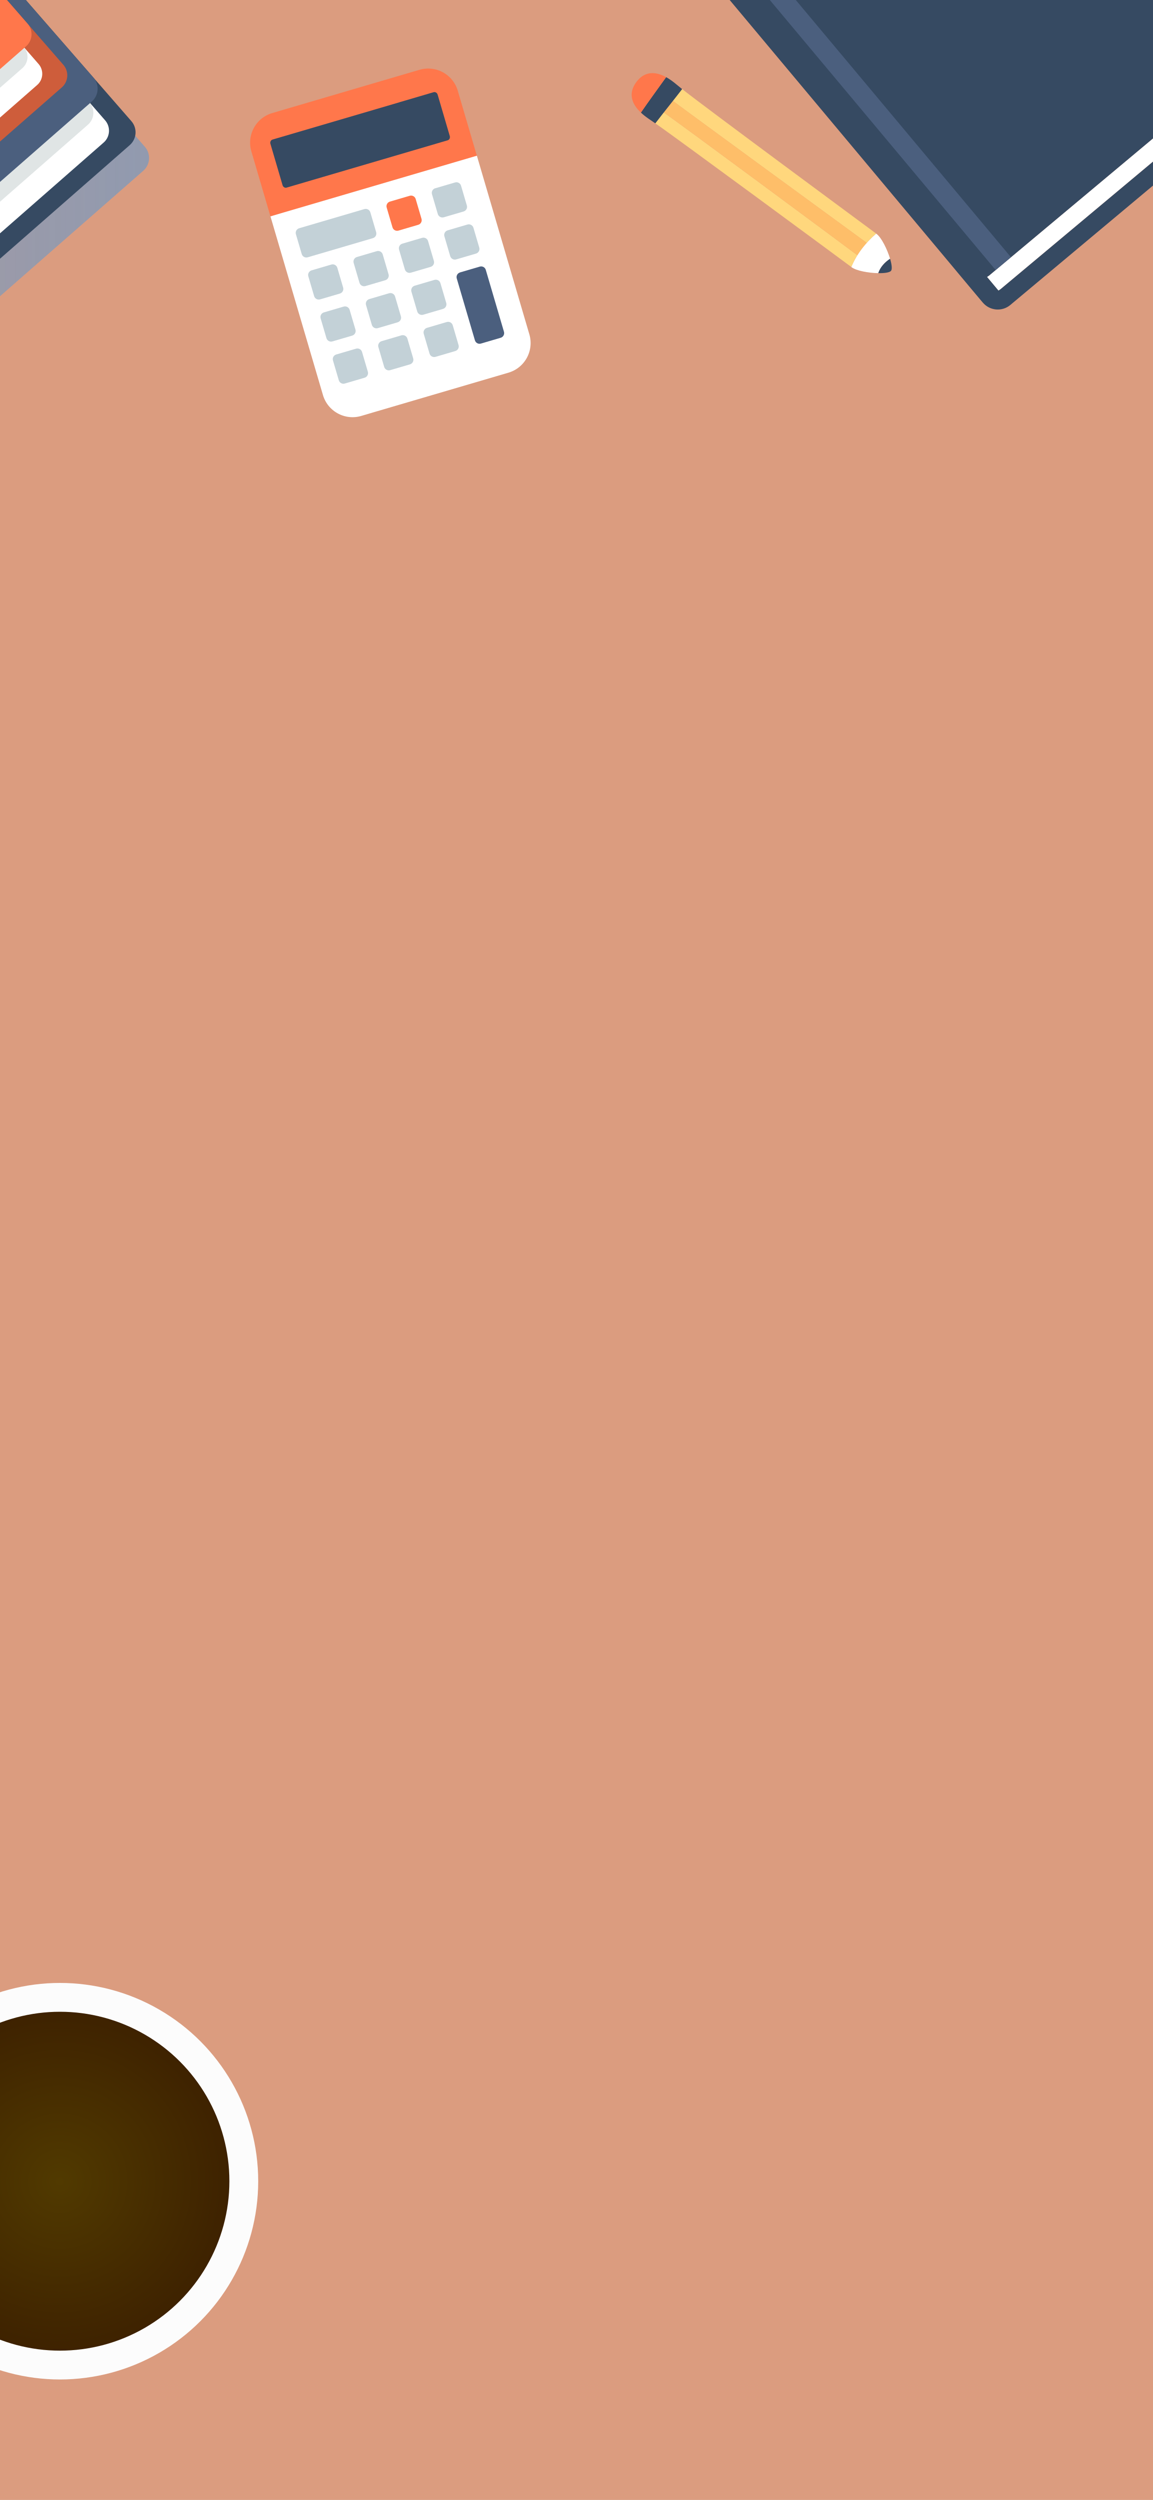 <svg width="393" height="852" viewBox="0 0 393 852" fill="none" xmlns="http://www.w3.org/2000/svg">
<rect x="0" y="0" width="393" height="852" fill="#333333" stroke="none"/>
<g clip-path="url(#clip0_79_3313)">
<rect width="393" height="853.882" fill="white"/>
<rect x="-47.134" y="-36.933" width="450.901" height="890.815" fill="#DB9C7F"/>
<g clip-path="url(#clip1_79_3313)">
<path d="M412.713 30.672L337.204 93.841C336.949 94.053 336.681 94.208 336.413 94.378L340.31 99.037C340.578 98.868 340.86 98.712 341.1 98.5L416.61 35.331C423.119 29.881 423.98 20.195 418.53 13.686L414.633 9.027C420.083 15.536 419.208 25.222 412.713 30.672Z" fill="white"/>
<path d="M418.544 13.701C423.994 20.21 423.119 29.896 416.624 35.332L341.115 98.501C340.86 98.713 340.592 98.868 340.324 99.038L336.427 94.379C336.695 94.209 336.978 94.054 337.218 93.842L412.727 30.673C419.236 25.223 420.097 15.537 414.647 9.028L393.638 -16.09H235.249L239.146 -11.431L323.706 89.649L326.388 92.868L330.285 97.527L334.323 102.342L334.959 103.09C337.331 105.928 341.552 106.309 344.39 103.923L345.139 103.288L346.748 101.946L420.648 40.118C427.157 34.668 428.018 24.983 422.568 18.488L418.53 13.673L418.544 13.701Z" fill="#364A62"/>
<path d="M248.944 -16.077L339.378 92.034L344.588 87.671L257.797 -16.077H248.944Z" fill="#4B5F7E"/>
<path d="M142.973 23.788L97.255 37.215L92.807 38.528C87.23 40.166 84.039 46.011 85.677 51.589L92.186 73.756L96.633 72.443L162.542 53.085L156.033 30.918C154.395 25.341 148.55 22.15 142.973 23.788Z" fill="#FF774B"/>
<path d="M96.633 72.428L92.186 73.742L110.075 134.624C111.713 140.201 117.558 143.392 123.135 141.754L127.583 140.441L173.301 127.013C178.878 125.375 182.069 119.53 180.431 113.953L162.542 53.071L96.633 72.428Z" fill="white"/>
<path d="M136.111 34.871L92.892 47.564C92.313 47.733 91.988 48.383 92.172 49.018L95.49 60.313L96.308 63.109C96.492 63.744 97.113 64.112 97.692 63.942L152.588 47.818C153.167 47.648 153.491 46.999 153.308 46.364L149.171 32.259C148.987 31.623 148.366 31.256 147.787 31.425L136.111 34.856V34.871Z" fill="#364A62"/>
<path d="M148.368 64.164L155.114 62.182C155.981 61.927 156.893 62.425 157.147 63.292L159.129 70.038C159.384 70.905 158.886 71.817 158.019 72.071L151.273 74.053C150.406 74.308 149.481 73.814 149.222 72.933L147.241 66.187C146.986 65.32 147.483 64.409 148.35 64.154L148.368 64.164Z" fill="#C3D1D7"/>
<path d="M132.909 68.705L139.656 66.723C140.523 66.468 141.434 66.966 141.689 67.833L143.671 74.579C143.925 75.446 143.428 76.358 142.561 76.612L135.814 78.594C134.947 78.849 134.036 78.351 133.781 77.484L131.8 70.738C131.545 69.871 132.042 68.959 132.909 68.705Z" fill="#FF774B"/>
<path d="M124.199 71.259L101.969 77.789C101.101 78.044 100.604 78.954 100.859 79.822L102.844 86.582C103.099 87.45 104.01 87.947 104.877 87.692L127.108 81.162C127.976 80.907 128.473 79.997 128.218 79.129L126.232 72.369C125.977 71.501 125.067 71.004 124.199 71.259Z" fill="#C3D1D7"/>
<path d="M159.339 76.52L152.579 78.506C151.711 78.761 151.215 79.671 151.47 80.539L153.455 87.299C153.71 88.167 154.62 88.664 155.488 88.409L162.248 86.423C163.116 86.168 163.613 85.258 163.358 84.39L161.372 77.63C161.117 76.762 160.207 76.266 159.339 76.52Z" fill="#C3D1D7"/>
<path d="M106.2 92.141L112.946 90.159C113.813 89.905 114.724 90.402 114.979 91.269L116.961 98.016C117.215 98.883 116.718 99.794 115.851 100.049L109.105 102.03C108.238 102.285 107.326 101.787 107.071 100.92L105.09 94.174C104.835 93.307 105.333 92.396 106.2 92.141Z" fill="#C3D1D7"/>
<path d="M128.418 85.601L121.658 87.587C120.79 87.842 120.293 88.752 120.548 89.62L122.534 96.38C122.789 97.248 123.699 97.745 124.567 97.49L131.327 95.504C132.195 95.249 132.692 94.339 132.437 93.471L130.451 86.711C130.196 85.843 129.286 85.347 128.418 85.601Z" fill="#C3D1D7"/>
<path d="M137.13 83.044L143.877 81.063C144.744 80.808 145.655 81.306 145.91 82.173L147.891 88.919C148.146 89.786 147.648 90.697 146.781 90.952L140.035 92.934C139.168 93.188 138.257 92.691 138.002 91.824L136.02 85.078C135.766 84.21 136.263 83.299 137.13 83.044Z" fill="#C3D1D7"/>
<path d="M156.801 92.844L163.547 90.862C164.414 90.607 165.325 91.105 165.58 91.972L171.776 113.064C172.031 113.931 171.537 114.856 170.656 115.115L163.91 117.096C163.043 117.351 162.132 116.854 161.877 115.987L155.681 94.894C155.427 94.027 155.924 93.116 156.791 92.861L156.801 92.844Z" fill="#4B5F7E"/>
<path d="M110.397 106.47L117.143 104.489C118.01 104.234 118.921 104.732 119.176 105.599L121.158 112.345C121.412 113.212 120.915 114.123 120.048 114.378L113.302 116.36C112.435 116.614 111.523 116.117 111.269 115.25L109.287 108.503C109.032 107.636 109.53 106.725 110.397 106.47Z" fill="#C3D1D7"/>
<path d="M132.629 99.944L125.869 101.929C125.002 102.184 124.505 103.095 124.76 103.962L126.745 110.722C127 111.59 127.91 112.087 128.778 111.832L135.538 109.846C136.406 109.592 136.903 108.681 136.648 107.813L134.662 101.054C134.407 100.186 133.497 99.689 132.629 99.944Z" fill="#C3D1D7"/>
<path d="M141.341 97.372L148.088 95.39C148.955 95.136 149.866 95.633 150.121 96.5L152.103 103.246C152.357 104.113 151.86 105.025 150.993 105.279L144.246 107.261C143.379 107.516 142.468 107.018 142.213 106.151L140.232 99.405C139.977 98.538 140.474 97.627 141.341 97.372Z" fill="#C3D1D7"/>
<path d="M121.364 118.829L114.604 120.815C113.736 121.069 113.239 121.98 113.494 122.848L115.48 129.607C115.735 130.475 116.645 130.972 117.513 130.717L124.273 128.732C125.141 128.477 125.638 127.566 125.383 126.699L123.397 119.939C123.142 119.071 122.232 118.574 121.364 118.829Z" fill="#C3D1D7"/>
<path d="M130.08 116.269L136.827 114.288C137.694 114.033 138.605 114.53 138.86 115.397L140.841 122.144C141.096 123.011 140.598 123.922 139.731 124.177L132.985 126.158C132.118 126.413 131.207 125.916 130.952 125.049L128.97 118.302C128.716 117.435 129.213 116.524 130.08 116.269Z" fill="#C3D1D7"/>
<path d="M145.539 111.729L152.285 109.747C153.152 109.493 154.063 109.99 154.318 110.857L156.3 117.604C156.554 118.471 156.057 119.382 155.19 119.637L148.444 121.618C147.577 121.873 146.665 121.376 146.41 120.509L144.429 113.762C144.174 112.895 144.672 111.984 145.539 111.729Z" fill="#C3D1D7"/>
<path d="M295.439 82.771C296.427 81.656 297.514 80.611 298.644 79.609C296.159 77.759 239.019 35.599 232.51 30.347C231.465 31.702 230.406 33.044 229.347 34.385C234.006 37.901 290.695 79.326 295.425 82.771H295.439Z" fill="#FFD77D"/>
<path d="M290.201 91.003C290.779 89.605 291.471 88.278 292.262 87.007C287.589 83.492 231.083 41.614 226.241 38.338C225.28 39.567 224.32 40.795 223.374 42.038C230.42 46.895 287.702 89.139 290.201 91.017V91.003Z" fill="#FFD77D"/>
<path d="M292.262 87.008C293.194 85.512 294.253 84.1 295.439 82.773C290.695 79.328 234.02 37.902 229.361 34.386C228.33 35.699 227.285 37.012 226.241 38.34C231.098 41.615 287.589 83.493 292.262 87.008Z" fill="#FEBE69"/>
<path d="M299.322 93.093C301.482 93.136 303.275 92.882 303.727 92.274C304.15 91.695 303.953 90.072 303.374 88.152C301.552 89.366 300.013 91.018 299.322 93.093Z" fill="#364A62"/>
<path d="M299.322 93.093C300.014 91.018 301.553 89.366 303.374 88.152C302.414 84.961 300.451 80.965 298.743 79.694C298.715 79.666 298.672 79.652 298.644 79.624C295.001 82.8 292.008 86.599 290.187 91.018C290.201 91.032 290.229 91.046 290.243 91.06C291.881 92.288 296.032 93.037 299.308 93.093H299.322Z" fill="white"/>
<path d="M230.236 28.497C230.236 28.497 230.194 28.469 230.18 28.455C229.05 27.537 228.02 26.831 227.045 26.294C224.179 30.318 221.242 34.286 218.447 38.366C219.124 39.016 219.943 39.679 220.918 40.357C221.002 40.414 221.073 40.47 221.158 40.526C221.906 41.035 222.64 41.543 223.36 42.037C226.396 38.07 229.502 34.272 232.509 30.361C231.761 29.754 230.999 29.146 230.236 28.511V28.497Z" fill="#364A62"/>
<path d="M227.045 26.295C221.426 23.189 218.334 26.027 216.908 27.947C215.454 29.895 213.562 33.75 218.447 38.381C221.242 34.301 224.179 30.333 227.045 26.309V26.295Z" fill="#FF774B"/>
<path opacity="0.49" d="M-8.223 -16.077H-137.145V214.716C-134.999 216.424 -131.879 216.424 -129.747 214.56L48.819 58.218C51.233 56.115 51.487 52.458 49.384 50.043L-8.223 -16.077Z" fill="url(#paint0_linear_79_3313)"/>
<path d="M-5.201 -16.076H-68.201L-137.145 44.297V207.12C-136.143 206.937 -135.169 206.527 -134.35 205.807L44.216 49.465C46.63 47.361 46.884 43.705 44.781 41.29L-5.201 -16.076Z" fill="#364A62"/>
<path d="M-13.899 -16.076H-63.612L-137.145 48.322V198.154C-136.016 198.084 -134.9 197.66 -133.983 196.87L35.307 48.604C37.552 46.655 37.778 43.253 35.829 41.008L-13.899 -16.076Z" fill="white"/>
<path d="M-13.899 -16.076H-75.924L-137.145 37.534V188.85L29.984 42.49C32.229 40.542 32.455 37.139 30.506 34.894L-13.899 -16.076Z" fill="#E0E5E5"/>
<path d="M-5.201 -16.076H-98.091L-137.145 18.12V182.087L31.283 34.612C33.697 32.508 33.951 28.851 31.848 26.437L-5.201 -16.076Z" fill="#4B5F7E"/>
<path d="M-11.654 -16.076H-103.09L-137.145 13.744V168.321L21.06 29.797C23.334 27.82 23.574 24.361 21.597 22.088L-11.654 -16.076Z" fill="#CE5D3B"/>
<path d="M-19.871 -16.076H-98.769L-137.145 17.542V160.202L12.659 28.978C14.777 27.143 14.989 23.938 13.154 21.82L-19.871 -16.076Z" fill="white"/>
<path d="M-19.871 -16.076H-110.375L-137.145 7.376V150.036L7.633 23.218C9.751 21.382 9.963 18.177 8.127 16.059L-19.871 -16.076Z" fill="#E0E5E5"/>
<path d="M-11.654 -16.076H-131.258L-137.145 -10.923V143.669L8.876 15.791C11.149 13.814 11.389 10.355 9.412 8.082L-11.654 -16.076Z" fill="#FF774B"/>
<path d="M-19.137 -16.076H-137.145V129.352L-2.222 11.174C-0.076 9.31 0.15 6.063 -1.728 3.917L-19.137 -16.076Z" fill="#FEBE69"/>
</g>
<circle cx="20.438" cy="743.376" r="62.66" fill="url(#paint1_radial_79_3313)" stroke="#FCFCFC" stroke-width="9.825"/>
</g>
<defs>
<linearGradient id="paint0_linear_79_3313" x1="-246.583" y1="99.955" x2="50.81" y2="99.955" gradientUnits="userSpaceOnUse">
<stop stop-color="#4498E1" stop-opacity="0.3"/>
<stop offset="1" stop-color="#4498E1"/>
</linearGradient>
<radialGradient id="paint1_radial_79_3313" cx="0" cy="0" r="1" gradientUnits="userSpaceOnUse" gradientTransform="translate(20.438 743.376) rotate(90) scale(67.572)">
<stop stop-color="#513A00"/>
<stop offset="1" stop-color="#3B1E00"/>
</radialGradient>
<clipPath id="clip0_79_3313">
<rect width="393" height="853.882" fill="white"/>
</clipPath>
<clipPath id="clip1_79_3313">
<rect width="674.884" height="248.357" fill="white" transform="translate(-137.145 -16.078)"/>
</clipPath>
</defs>
</svg>
